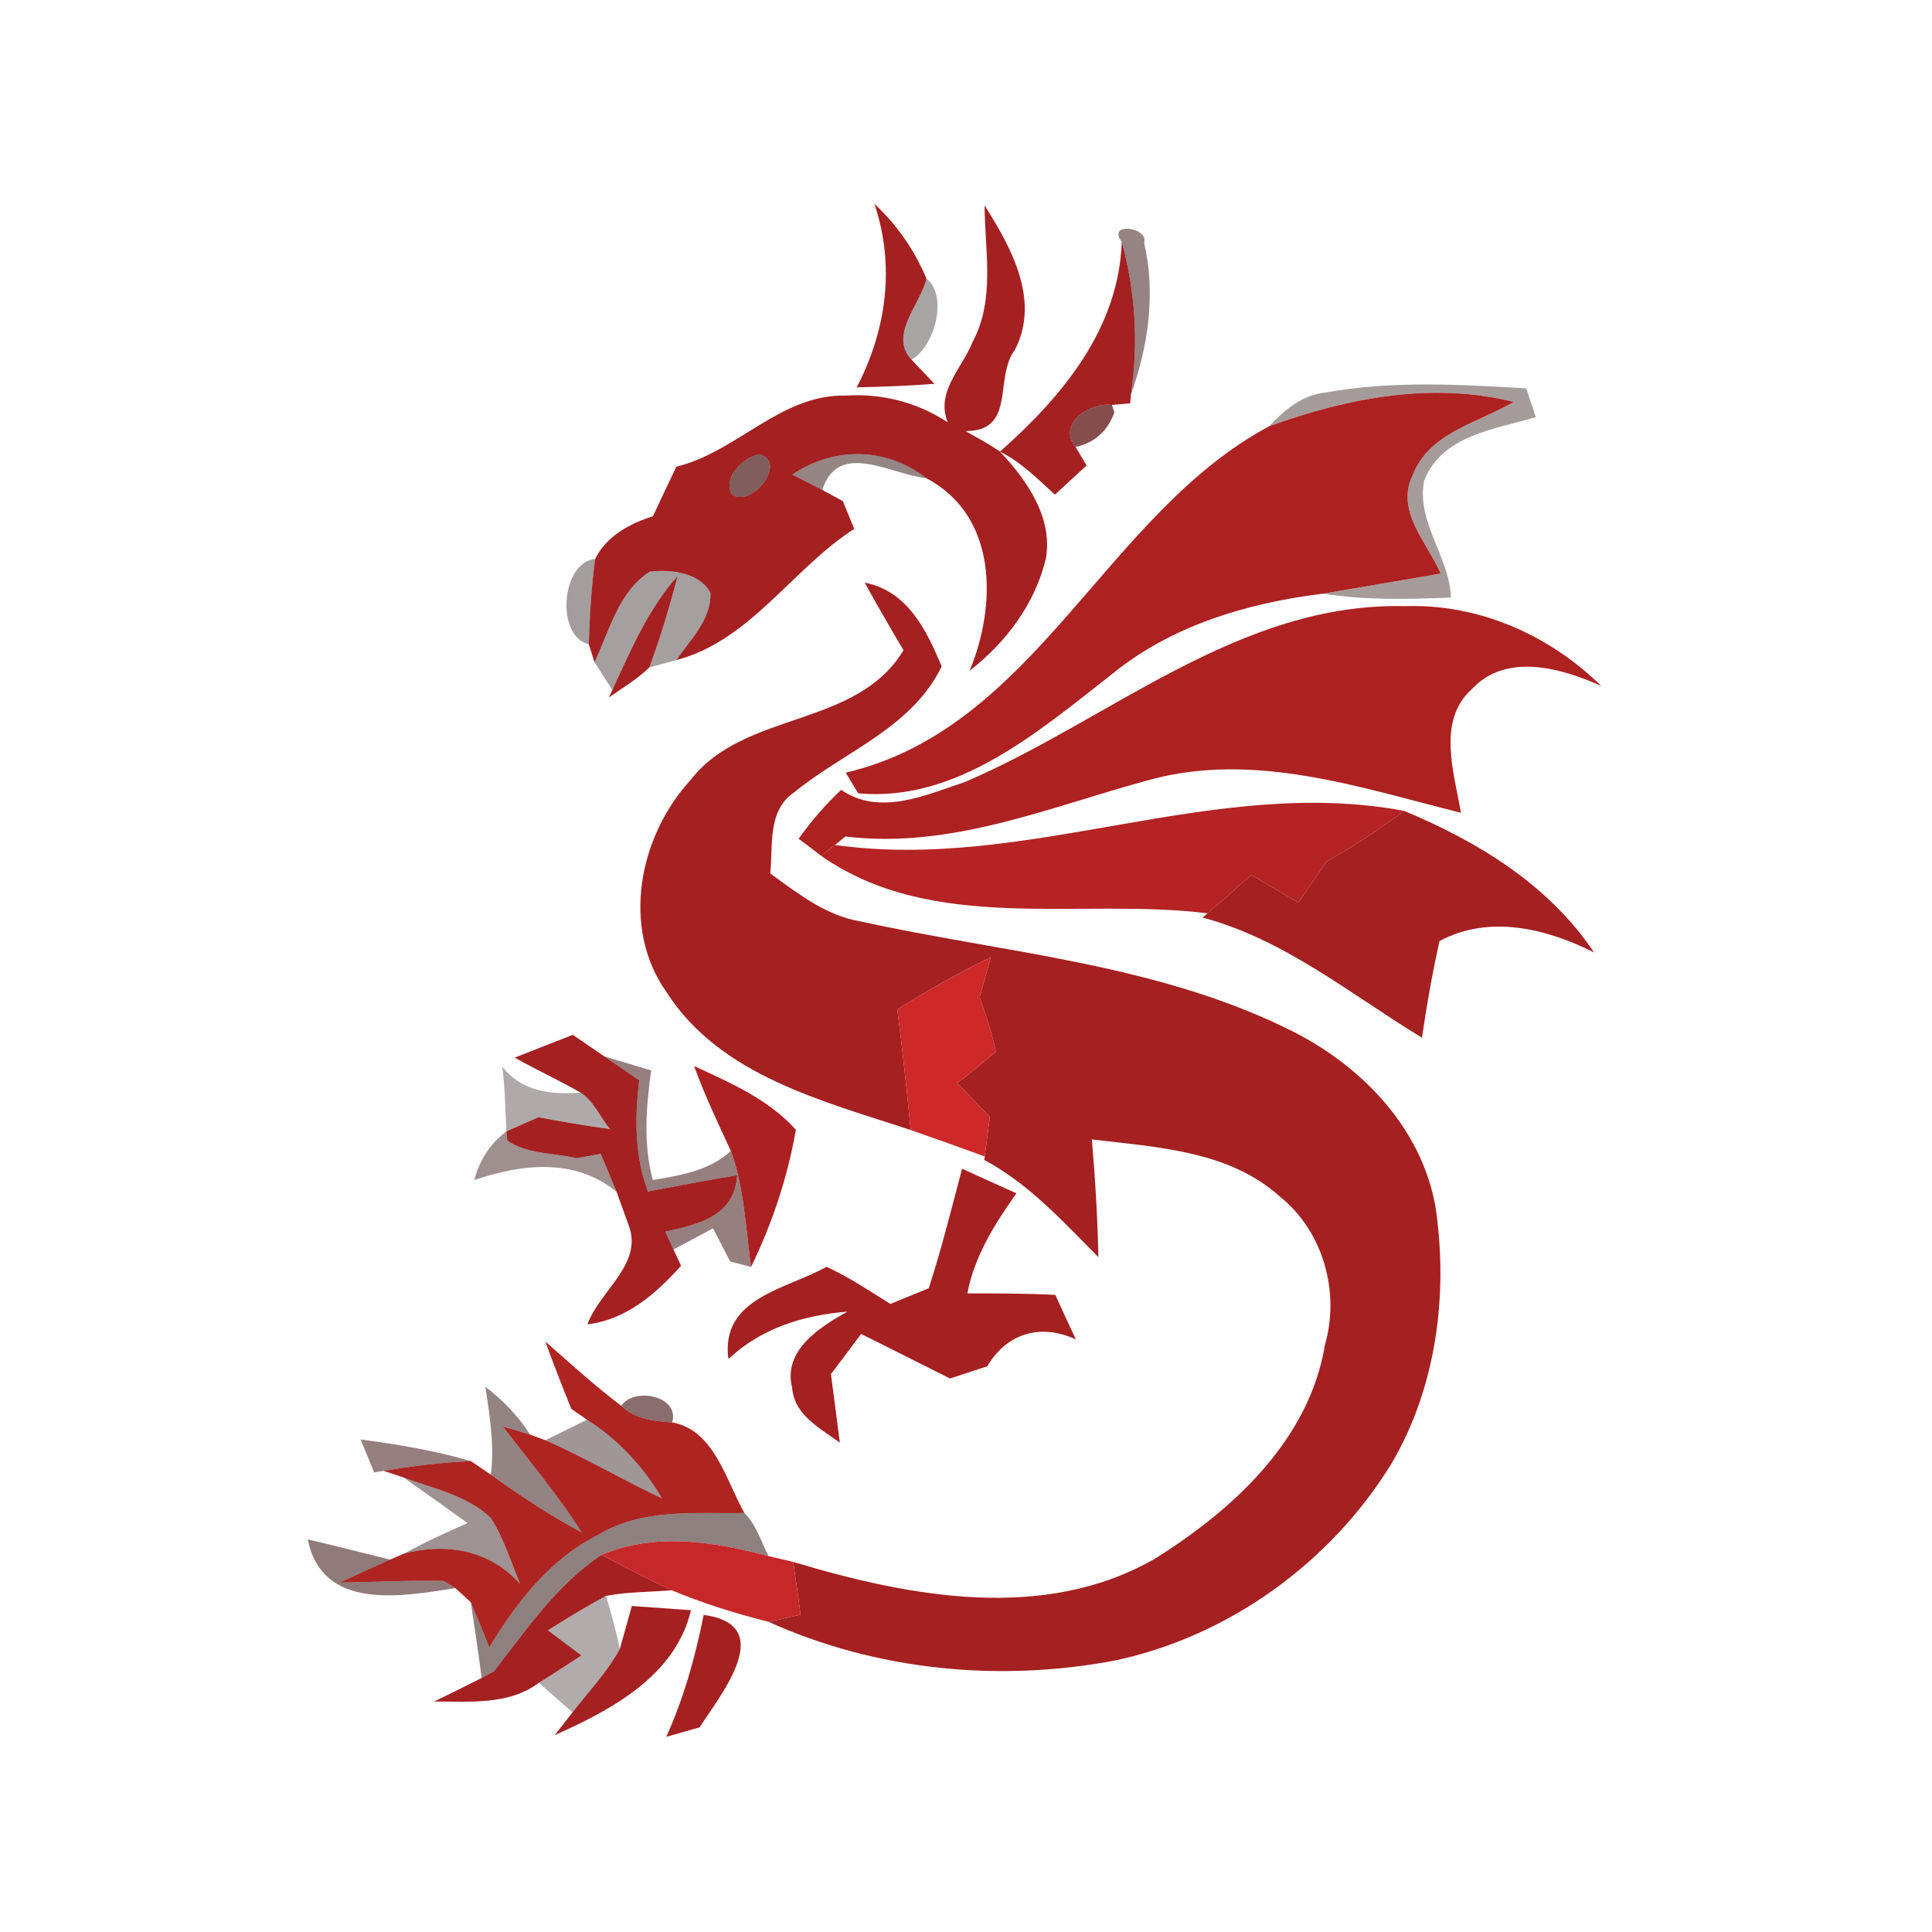 <svg xmlns="http://www.w3.org/2000/svg" width="128pt" height="128pt" viewBox="0 0 128 128"><g fill="#a52021"><path d="M65.23 13.61c1.76 2.77 3.7 6.27 2.02 9.55-1.42 1.85.11 5.4-3.28 5.4.77.44 1.55.85 2.28 1.36 1.77 1.88 3.52 4.36 3.04 7.09-.72 3.01-2.64 5.55-5.05 7.43 1.81-4.36 1.86-10.26-2.87-12.76-2.67-2.06-6.1-2.1-8.88-.24.5.25 1.49.76 1.99 1.02l1.36.74c.19.46.57 1.38.75 1.84-4.1 2.64-6.9 7.42-11.78 8.69.93-1.36 2.32-2.68 2.26-4.45-.72-1.37-2.64-1.56-4.02-1.41-2.07 1.33-2.68 3.92-3.66 6.01l-.38-1.2c.05-1.89.17-3.78.42-5.65.76-1.53 2.28-2.33 3.83-2.83.51-1.1 1.03-2.19 1.55-3.28 4.03-.98 6.92-4.82 11.23-4.71 2.39-.16 4.74.45 6.75 1.77-.82-2.02.95-3.57 1.65-5.33 1.5-2.79.81-6.03.79-9.04M50.3 30.1c-1.07.22-2.43 1.51-1.81 2.66 1.36.9 3.71-2.18 1.81-2.66z"/><path d="M57.93 13.5c1.51 1.42 2.66 3.07 3.45 4.96-.39 1.69-2.52 3.76-.99 5.37l1.52 1.6c-1.72.13-3.43.2-5.15.23 1.97-3.78 2.56-8.04 1.17-12.16zm16.39 2.52c.91 3.3 1.11 6.73.61 10.11l-.05.59-1.21.11c-1.45-.2-3.65 1.25-2.41 2.78l.73 1.23c-.53.48-1.58 1.45-2.1 1.93-1.14-1.04-2.24-2.15-3.64-2.85 4.11-3.63 7.87-8.12 8.07-13.9zM40.57 45.71c1.22-2.63 2.36-5.35 4.32-7.54-.53 2.05-1.14 4.07-1.87 6.05-.8.78-1.77 1.35-2.68 1.99l.23-.5zm16.72-7.11c2.86.57 4.08 3.14 5.1 5.55-1.99 4.1-6.46 5.63-9.78 8.35-1.79 1.21-1.38 3.53-1.58 5.37 1.84 1.33 3.69 2.8 6 3.18 9.42 2.07 19.32 2.77 28.1 7.03 4.83 2.28 9.03 6.48 9.98 11.9.85 5.76.06 11.95-2.94 17.02-4.03 6.53-10.71 11.37-18.23 13-7.7 1.47-15.86.69-23.02-2.55.53-.12 1.59-.35 2.12-.47-.15-1.17-.31-2.33-.49-3.5 7.68 2.31 16.61 4.02 23.96-.21 5.16-3.22 10.23-7.86 11.27-14.16 1.01-3.5-.11-7.53-2.98-9.83-3.39-3.06-8.17-3.27-12.46-3.79.22 2.6.38 5.2.43 7.8-2.33-2.35-4.6-4.86-7.56-6.44l.03-.23c.08-.66.26-1.96.34-2.62l-2.16-2.25c.88-.67 1.73-1.36 2.56-2.08-.26-1.24-.68-2.43-1.07-3.62.25-.88.49-1.76.74-2.64-2.13 1.05-4.2 2.2-6.2 3.47.34 2.66.63 5.32.89 7.99-5.85-1.94-12.62-3.6-16.17-9.12-3.05-4.3-1.83-10.34 1.57-14.06 3.6-4.65 10.98-3.42 14.12-8.61-.88-1.48-1.74-2.97-2.57-4.48z"/><path d="M93.02 53.72c4.9 2.04 9.58 4.89 12.59 9.38-3.17-1.59-6.95-2.52-10.24-.75-.47 2.12-.85 4.25-1.16 6.4-4.72-2.86-9.11-6.52-14.54-7.96l.33-.28c.99-.83 1.94-1.69 2.9-2.55 1.04.61 2.08 1.23 3.12 1.84.62-.91 1.24-1.82 1.87-2.72 1.78-1.01 3.51-2.12 5.13-3.36zM34.1 70.07c.96-.38 2.89-1.13 3.85-1.51.52.36 1.57 1.07 2.09 1.43.77.53 1.54 1.05 2.31 1.58-.3 2.48-.31 5 .58 7.37 1.97-.38 3.93-.75 5.91-1.08-.17 2.73-2.55 3.25-4.76 3.74.14.3.41.89.54 1.18l.5 1.08c-1.67 1.86-3.61 3.57-6.2 3.88.82-2.26 3.75-4.01 2.71-6.62-.2-.54-.59-1.62-.78-2.16-.35-.84-.7-1.67-1.05-2.51l-1.61.28c-1.53-.35-3.24-.25-4.58-1.16l-.06-.61c.53-.23 1.59-.7 2.12-.94 1.58.3 3.16.56 4.75.79-.66-.79-1.07-1.85-1.95-2.42-1.43-.82-2.94-1.51-4.37-2.32zm27.43 15.28c.85-2.6 1.51-5.27 2.21-7.92 1.2.55 2.4 1.09 3.6 1.63-1.43 2.02-2.78 4.15-3.25 6.63 1.94 0 3.89 0 5.83.1.44.99.9 1.97 1.36 2.95-2.32-1.07-4.57-.43-5.87 1.78-.62.2-1.86.61-2.47.81-1.97-.98-3.92-1.98-5.89-2.95-.66.89-1.33 1.77-2 2.66.2 1.51.4 3.02.59 4.54-1.29-.95-3.03-1.82-3.16-3.65-.62-2.47 1.84-4.01 3.66-5.03-2.91.23-5.72 1.1-7.88 3.14-.55-4.05 3.83-4.62 6.5-6.11 1.49.68 2.85 1.6 4.23 2.46.64-.26 1.9-.78 2.54-1.04zm-28.8 25.37c2.16-2.76 4.16-5.74 7.13-7.71 1.54.81 3.07 1.61 4.64 2.35-1.45.12-2.92.1-4.35.37-1.32.71-2.59 1.49-3.85 2.28.55.42 1.67 1.25 2.22 1.67-.94.61-1.87 1.22-2.82 1.81-2 1.5-4.59 1.23-6.94 1.24 1.06-.51 2.11-1.03 3.15-1.56l.82-.45z"/><path d="M41.86 106.4l3.92.28c-1.03 4.35-5.27 6.6-9.03 8.28.3-.38.88-1.13 1.18-1.51 1.07-1.38 2.3-2.67 3.14-4.21.2-.71.59-2.13.79-2.84zm2.28 8.67c1.17-2.58 1.93-5.31 2.48-8.08 4.9.67 1.19 5.19-.27 7.45-.56.16-1.66.47-2.21.63z"/></g><path fill="#2e090a" d="M74.32 16.02c-1.03-1.34 1.82-.97 1.48.06.78 3.34.28 6.85-.87 10.05.5-3.38.3-6.81-.61-10.11z" opacity=".5"/><path fill="#130304" d="M61.38 18.46c1.45 1.12.56 4.48-.99 5.37-1.53-1.61.6-3.68.99-5.37z" opacity=".36"/><path fill="#220706" d="M87.78 26.01c4.4-.8 8.9-.54 13.34-.28.16.47.47 1.43.63 1.91-2.7.8-6.22 1.19-7.4 4.21-.52 2.77 1.68 5.03 1.78 7.74-2.83.11-5.67.19-8.48-.26 2.6-.43 5.2-.89 7.8-1.33-.86-2.01-3.04-4.17-1.85-6.52 1.06-2.81 4.36-3.49 6.69-4.85-5.41-1.36-11.06-.26-16.2 1.61.99-1.07 2.17-2.06 3.69-2.23z" opacity=".4"/><g fill="#ad2121"><path d="M84.09 28.24c5.14-1.87 10.79-2.97 16.2-1.61-2.33 1.36-5.63 2.04-6.69 4.85-1.19 2.35.99 4.51 1.85 6.52-2.6.44-5.2.9-7.8 1.33-5.03.62-10.08 2.12-14.05 5.39-4.83 3.77-10.22 8.44-16.74 7.84l-.83-1.37c12.59-2.94 17.2-17.15 28.06-22.95z"/><path d="M63.93 51.81c9.59-4.1 18.17-11.92 29.15-11.65 4.88-.17 9.56 1.9 13.01 5.29-2.64-1.19-6.3-2.24-8.57.2-2.35 2.1-1.17 5.57-.73 8.2-6.71-1.68-13.73-4.09-20.68-2.17-6.6 1.79-13.09 4.59-20.1 3.74l-.69.56-.92.72c-.37-.29-1.11-.85-1.49-1.13.84-1.17 1.77-2.26 2.82-3.24 2.56 1.76 5.6.34 8.2-.52z"/></g><path fill="#5c1212" d="M71.26 29.61c-1.24-1.53.96-2.98 2.41-2.78l.16.5c-.45 1.24-1.31 2-2.57 2.28z" opacity=".75"/><path fill="#3e0b0c" d="M50.3 30.1c1.9.48-.45 3.56-1.81 2.66-.62-1.15.74-2.44 1.81-2.66z" opacity=".66"/><path fill="#280808" d="M52.49 31.44c2.78-1.86 6.21-1.82 8.88.24-2.39-.25-5.83-2.54-6.89.78-.5-.26-1.49-.77-1.99-1.02z" opacity=".49"/><path fill="#160404" d="M39.01 42.68c-2.19-.49-1.87-5.41.42-5.65-.25 1.87-.37 3.76-.42 5.65z" opacity=".39"/><path fill="#130403" d="M39.39 43.88c.98-2.09 1.59-4.68 3.66-6.01 1.38-.15 3.3.04 4.02 1.41.06 1.77-1.33 3.09-2.26 4.45-.45.12-1.35.37-1.79.49.73-1.98 1.34-4 1.87-6.05-1.96 2.19-3.1 4.91-4.32 7.54-.3-.46-.89-1.38-1.18-1.83z" opacity=".38"/><path fill="#b52324" d="M55.32 55.98c12.73 1.8 25-4.63 37.7-2.26-1.62 1.24-3.35 2.35-5.13 3.36-.63.9-1.25 1.81-1.87 2.72-1.04-.61-2.08-1.23-3.12-1.84-.96.86-1.91 1.72-2.9 2.55-8.49-1.06-18.13 1.41-25.6-3.81l.92-.72z"/><path fill="#ce2829" d="M59.45 66.88c2-1.27 4.07-2.42 6.2-3.47-.25.88-.49 1.76-.74 2.64.39 1.19.81 2.38 1.07 3.62-.83.72-1.68 1.41-2.56 2.08L65.58 74c-.08.66-.26 1.96-.34 2.62-1.63-.6-3.26-1.18-4.9-1.75-.26-2.67-.55-5.33-.89-7.99z"/><path fill="#150404" d="M33.55 74.96c-.08-1.43-.08-2.87-.28-4.3 1.27 1.65 3.24 1.89 5.2 1.73.88.57 1.29 1.63 1.95 2.42-1.59-.23-3.17-.49-4.75-.79-.53.24-1.59.71-2.12.94z" opacity=".34"/><path fill="#340a0a" d="M40.04 69.99l3.1.93c-.33 2.42-.53 4.87.11 7.26 1.84-.31 3.75-.61 5.17-1.93.89 2.46.98 5.11 1.34 7.69-.35-.09-1.04-.28-1.39-.37-.28-.55-.85-1.65-1.13-2.19-.65.35-1.96 1.05-2.62 1.4-.13-.29-.4-.88-.54-1.18 2.21-.49 4.59-1.01 4.76-3.74-1.98.33-3.94.7-5.91 1.08-.89-2.37-.88-4.89-.58-7.37-.77-.53-1.54-1.05-2.31-1.58z" opacity=".52"/><path fill="#ad2021" d="M45.99 70.63c2.4 1.11 4.94 2.21 6.74 4.22-.55 3.15-1.57 6.21-2.97 9.09-.36-2.58-.45-5.23-1.34-7.69-.86-1.85-1.74-3.7-2.43-5.62z"/><path fill="#2c0808" d="M31.42 78.18c.33-1.28 1.06-2.43 2.13-3.22l.06.61c1.34.91 3.05.81 4.58 1.16l1.61-.28c.35.84.7 1.67 1.05 2.51-2.76-2.26-6.27-1.85-9.43-.78z" opacity=".45"/><path fill="#ad2421" d="M36.13 88.88c1.65 1.45 3.27 2.93 5.03 4.26.89.88 2.18 1.01 3.37 1.1 2.79.48 3.58 3.88 4.79 6-3.26.06-6.77-.33-9.69 1.45-3.19 1.59-5.4 4.47-7.22 7.45-.39-1.01-.8-2-1.22-2.99-.26-.24-.77-.7-1.02-.93l-.78-.48c-2.29-.05-4.59.08-6.88.11 1.1-.52 2.21-1.02 3.33-1.52l.95-.41c2.82-.72 5.67-.22 7.67 2.02-.61-1.47-1.08-3.02-1.94-4.37-1.58-1.5-3.82-1.95-5.8-2.69l-1.3-.43c1.91-.33 3.84-.56 5.78-.65l1.32.9c1.93 1.39 3.92 2.7 6.02 3.83-1.57-2.48-3.46-4.71-5.23-7.03l1.8.54 1.02.38c2.64 1.15 5.12 2.63 7.73 3.85-1.24-2.1-2.91-3.9-4.97-5.21l-1.04-.72c-.6-1.48-1.18-2.97-1.72-4.46z"/><path fill="#2b0808" d="M32.16 91.88c1.16.88 2.17 1.93 2.95 3.16l-1.8-.54c1.77 2.32 3.66 4.55 5.23 7.03-2.1-1.13-4.09-2.44-6.02-3.83.25-1.95-.08-3.89-.36-5.82z" opacity=".5"/><path fill="#390b0a" d="M41.16 93.14c.86-1.28 3.9-.65 3.37 1.1-1.19-.09-2.48-.22-3.37-1.1z" opacity=".59"/><path fill="#1b0505" d="M38.89 94.06c2.06 1.31 3.73 3.11 4.97 5.21-2.61-1.22-5.09-2.7-7.73-3.85l2.76-1.36z" opacity=".42"/><path fill="#360a0b" d="M23.89 95.37c2.47.32 4.92.74 7.31 1.43-1.94.09-3.87.32-5.78.65l-.63.1c-.3-.72-.6-1.45-.9-2.18z" opacity=".52"/><path fill="#240707" d="M26.72 97.88c1.98.74 4.22 1.19 5.8 2.69.86 1.35 1.33 2.9 1.94 4.37-2-2.24-4.85-2.74-7.67-2.02 1.36-.75 2.77-1.39 4.19-2.01-1.41-1.02-2.83-2.03-4.26-3.03z" opacity=".44"/><path fill="#240607" d="M39.63 101.69c2.92-1.78 6.43-1.39 9.69-1.45.79.78 1.1 1.9 1.6 2.86-3.61-.97-7.49-1.59-11.06-.09-2.97 1.97-4.97 4.95-7.13 7.71l-.82.45c-.22-1.68-.46-3.35-.72-5.02.42.99.83 1.98 1.22 2.99 1.82-2.98 4.03-5.86 7.22-7.45z" opacity=".51"/><path fill="#340a0a" d="M20.39 101.99c1.82.42 3.63.89 5.45 1.34-1.12.5-2.23 1-3.33 1.52 2.29-.03 4.59-.16 6.88-.11l.78.48c-3.55.54-8.81 1.55-9.78-3.23z" opacity=".54"/><path fill="#c62829" d="M39.86 103.01c3.57-1.5 7.45-.88 11.06.09.41.1 1.23.29 1.63.38.18 1.17.34 2.33.49 3.5-.53.12-1.59.35-2.12.47-2.18-.55-4.34-1.22-6.42-2.09-1.57-.74-3.1-1.54-4.64-2.35z"/><path fill="#130304" d="M36.3 108.01c1.26-.79 2.53-1.57 3.85-2.28.35 1.16.66 2.33.92 3.51-.84 1.54-2.07 2.83-3.14 4.21-.56-.49-1.67-1.47-2.23-1.96.95-.59 1.88-1.2 2.82-1.81-.55-.42-1.67-1.25-2.22-1.67z" opacity=".33"/></svg>